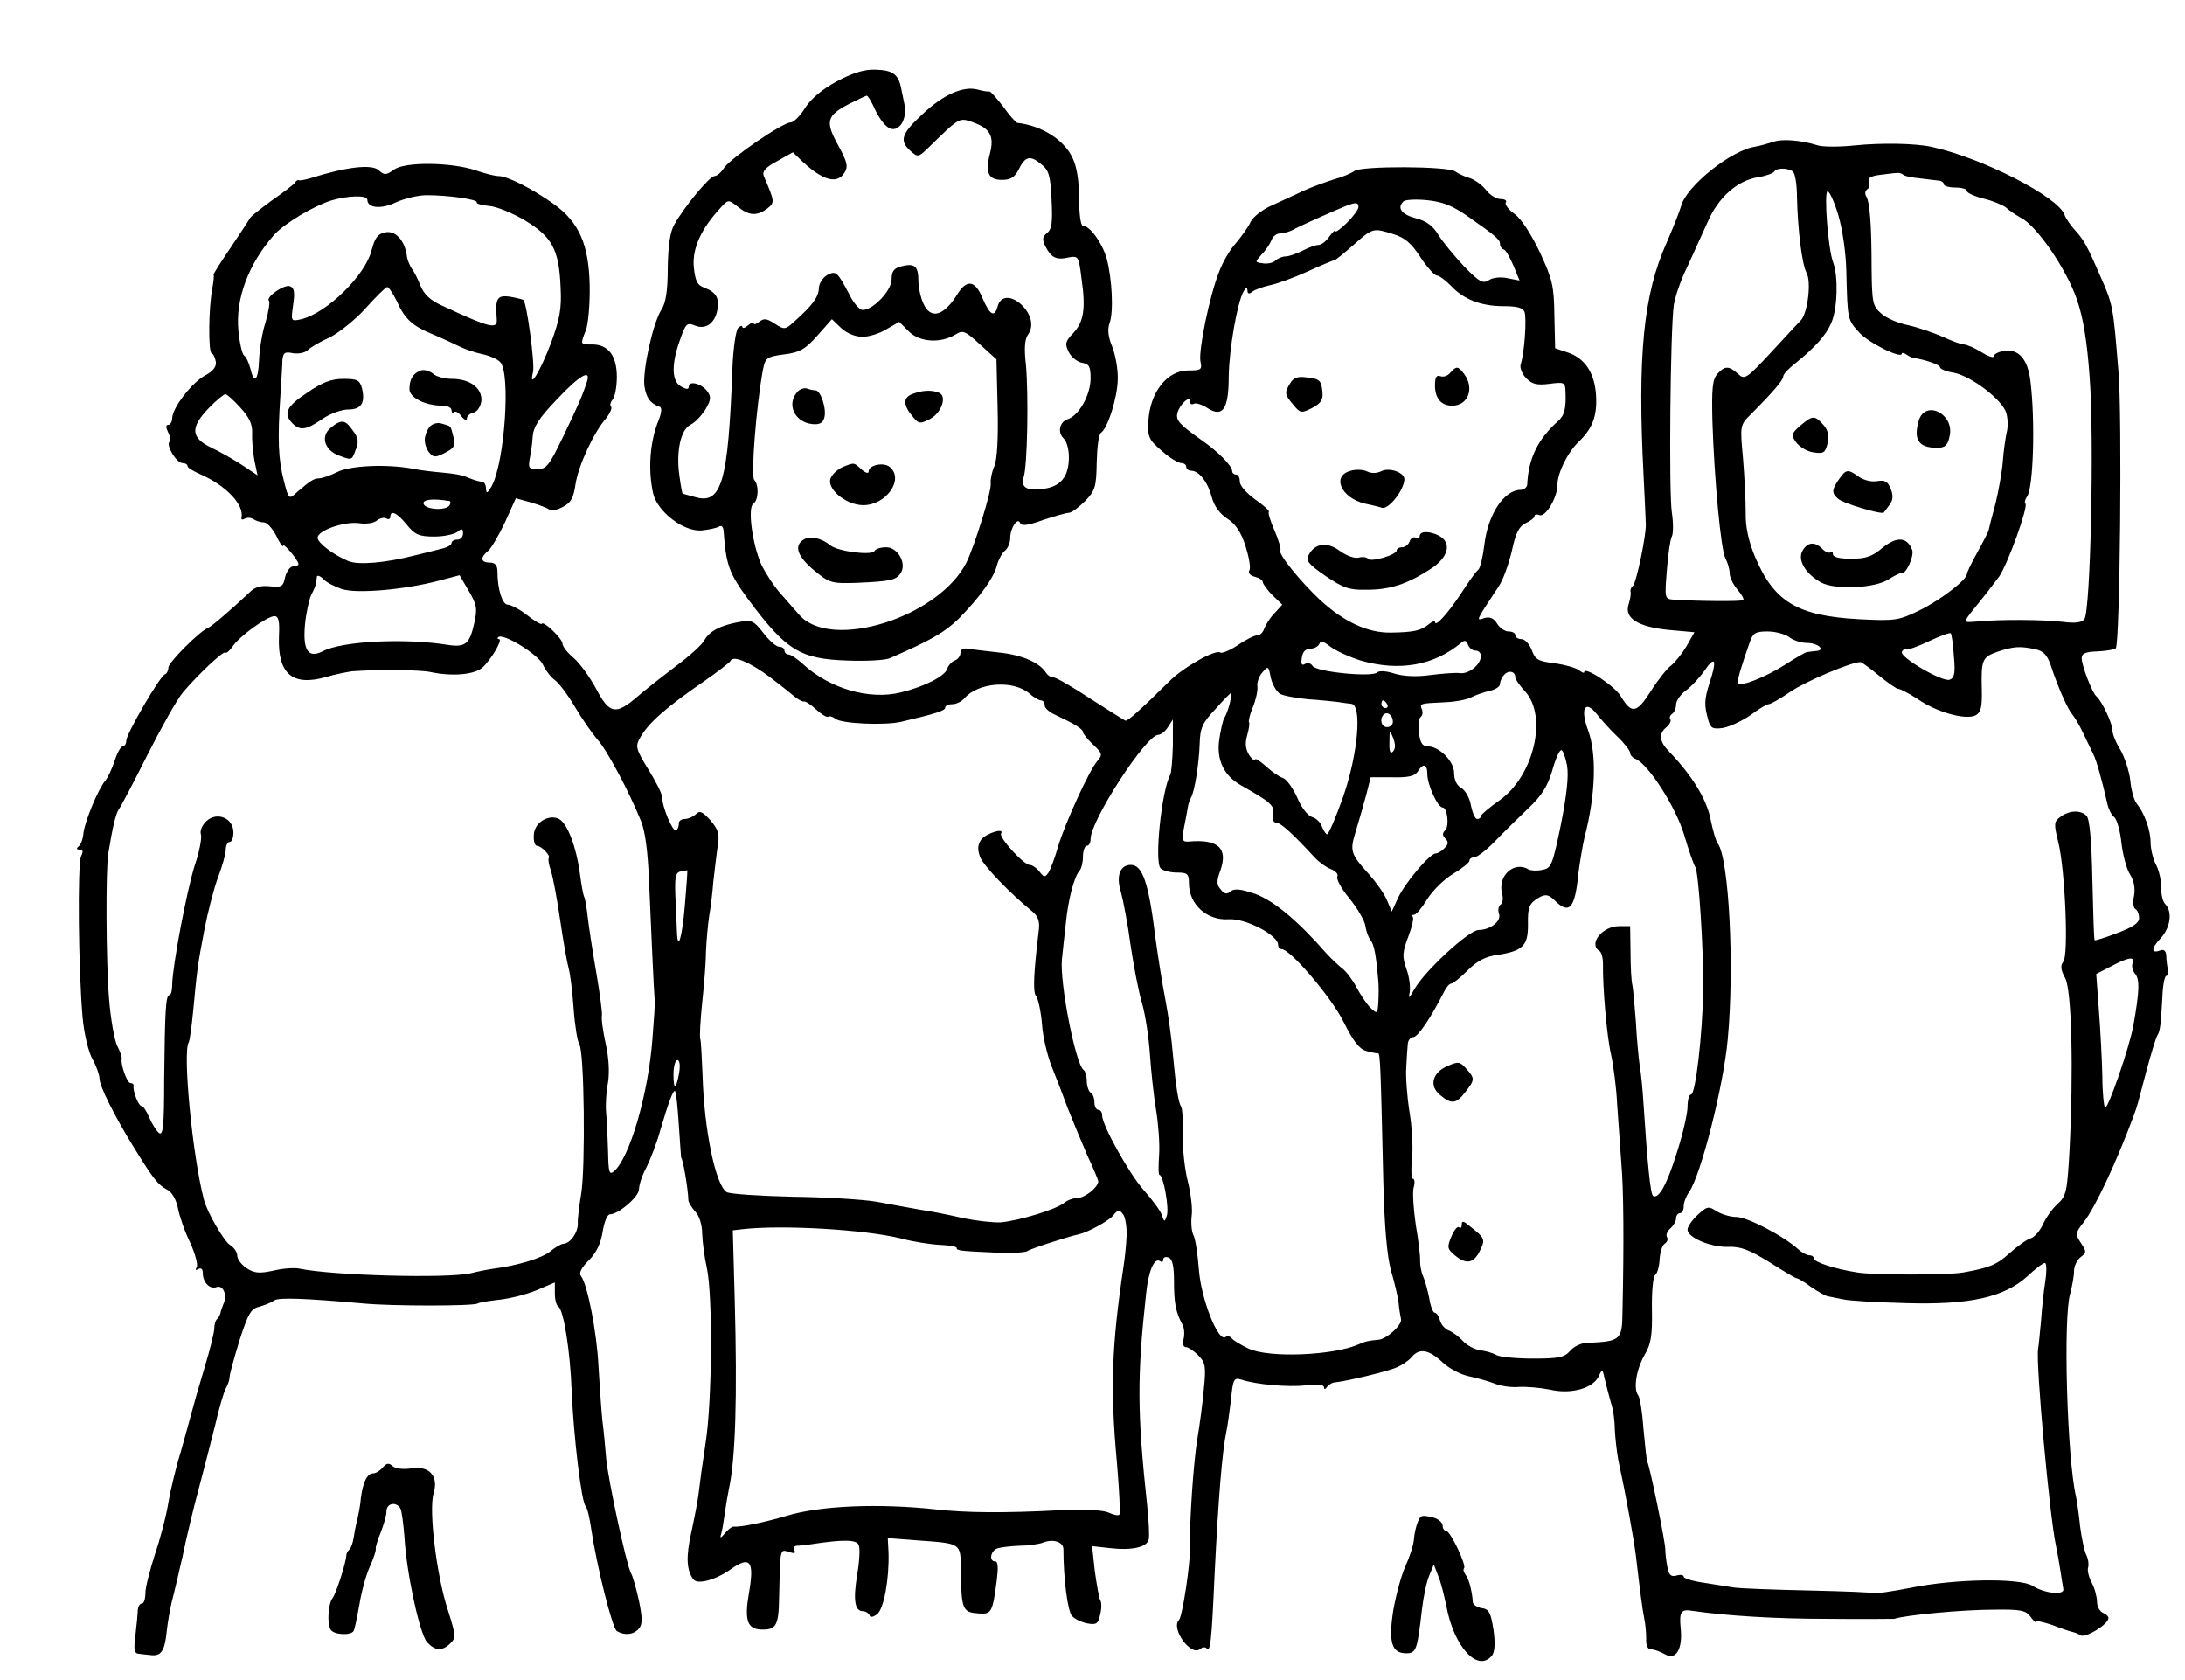 <?xml version="1.0" standalone="no"?>
<!DOCTYPE svg PUBLIC "-//W3C//DTD SVG 20010904//EN"
 "http://www.w3.org/TR/2001/REC-SVG-20010904/DTD/svg10.dtd">
<svg version="1.0" xmlns="http://www.w3.org/2000/svg"
 width="571pt" height="439pt" viewBox="0 0 571 439"
 preserveAspectRatio="xMidYMid meet">
<g transform="translate(0,439) scale(0.1,-0.1)"
fill="#000000" stroke="none">
<path d="M2186 4177 c-37 -20 -67 -45 -82 -69 -13 -21 -30 -38 -38 -38 -21 0
-159 -95 -174 -119 -7 -11 -18 -21 -25 -21 -13 -1 -78 -79 -105 -127 -11 -19
-16 -55 -17 -113 0 -60 -5 -92 -17 -110 -22 -35 -49 -158 -44 -199 5 -31 15
-45 40 -54 6 -2 5 -15 -2 -33 -24 -57 -29 -132 -15 -194 12 -48 80 -100 127
-96 18 2 38 6 45 10 6 4 11 0 12 -11 6 -88 14 -111 65 -180 99 -133 135 -155
259 -159 50 -2 99 1 110 6 110 48 144 68 180 103 56 57 92 107 100 139 4 15
13 32 21 39 8 6 14 21 14 33 0 27 20 56 26 39 4 -8 20 -6 59 8 30 10 61 19 68
19 7 0 26 14 43 31 26 27 29 37 30 101 1 38 5 73 11 77 18 12 43 92 44 139 1
26 -6 64 -14 85 -11 26 -13 45 -8 61 12 29 7 119 -7 171 -12 41 -44 85 -62 85
-6 0 -10 32 -10 71 0 45 -6 84 -17 106 -22 48 -81 85 -145 92 -3 1 -20 19 -36
42 -17 22 -33 40 -36 40 -3 -1 -17 1 -31 5 -38 10 -90 -13 -145 -65 -55 -51
-60 -69 -31 -95 19 -17 21 -17 44 5 85 83 83 82 118 70 46 -16 58 -36 46 -82
-13 -51 -4 -69 32 -69 22 0 33 7 43 27 17 35 30 38 59 14 20 -16 24 -29 27
-93 3 -58 1 -77 -12 -87 -12 -10 -13 -17 -4 -35 15 -29 28 -36 59 -29 27 5 28
4 35 -53 12 -81 6 -115 -21 -144 -21 -22 -23 -28 -12 -50 7 -14 23 -26 35 -28
18 -3 22 -10 22 -40 0 -44 -30 -97 -59 -107 -22 -7 -28 -34 -12 -50 17 -17 19
-69 5 -97 -10 -19 -25 -29 -49 -34 -49 -9 -69 1 -60 29 10 29 13 216 6 294 -5
41 -3 67 5 78 17 23 9 55 -18 80 -27 24 -54 22 -61 -6 -8 -29 -20 -23 -39 21
-19 47 -41 51 -65 13 -36 -59 -71 -69 -90 -26 -7 15 -13 42 -13 59 0 39 -10
47 -45 38 -19 -5 -25 -13 -25 -34 0 -29 -48 -80 -76 -80 -7 0 -23 17 -33 38
-34 64 -36 65 -60 53 -11 -7 -21 -22 -21 -34 -1 -23 -16 -44 -63 -86 -25 -23
-27 -23 -52 -7 -21 14 -29 15 -41 5 -8 -6 -14 -8 -14 -4 0 4 -7 2 -15 -5 -8
-7 -15 -9 -15 -4 0 4 -5 3 -11 -3 -6 -6 -13 -53 -15 -105 -11 -297 -28 -357
-97 -337 -18 5 -33 9 -33 9 -1 0 -5 20 -8 43 -10 65 2 123 28 137 13 6 30 25
40 41 14 24 15 32 4 47 -15 20 -48 28 -48 12 0 -8 -6 -8 -20 0 -25 13 -26 58
-3 122 15 43 18 46 40 37 28 -11 52 7 58 43 5 29 -4 45 -34 56 -19 7 -24 17
-28 55 -4 48 19 99 70 154 20 22 20 22 45 3 29 -24 50 -25 77 -5 20 16 20 17
-9 85 -5 12 5 23 35 39 l41 23 26 -25 c53 -49 90 -59 109 -28 10 16 7 28 -17
72 -34 62 -30 77 30 108 22 11 43 21 45 21 3 0 13 -16 22 -37 25 -50 48 -63
68 -38 8 11 12 31 10 45 -3 14 -7 36 -10 49 -7 37 -22 48 -68 49 -29 1 -60 -9
-101 -31z m68 -667 c17 0 46 9 63 20 l33 19 25 -25 c28 -28 82 -32 122 -8 19
12 25 10 64 -26 l43 -39 3 -125 c2 -79 -1 -134 -8 -153 -7 -15 -11 -36 -10
-46 3 -19 -43 -166 -64 -208 -74 -143 -353 -230 -436 -136 -11 12 -33 38 -50
57 -17 19 -39 53 -50 76 -23 53 -36 149 -20 158 13 9 15 48 2 62 -9 10 5 192
23 289 6 30 10 33 55 39 41 5 55 13 87 49 l38 43 24 -23 c15 -14 37 -23 56
-23z"/>
<path d="M2083 3365 c-28 -32 -6 -78 39 -83 19 -2 28 2 32 16 7 22 -9 72 -23
72 -5 0 -15 2 -23 5 -7 2 -19 -2 -25 -10z"/>
<path d="M2383 3360 c-24 -10 -23 -30 5 -62 13 -15 17 -16 42 -3 31 16 46 61
23 69 -20 8 -44 6 -70 -4z"/>
<path d="M2203 3170 c-12 -5 -26 -17 -31 -27 -16 -27 37 -73 84 -73 60 0 108
68 69 100 -16 13 -55 5 -55 -12 0 -6 -8 -4 -18 5 -21 19 -19 19 -49 7z"/>
<path d="M2100 2980 c-26 -16 -16 -44 27 -80 40 -33 45 -35 110 -33 91 4 105
7 117 26 16 25 -8 67 -38 67 -14 0 -28 -4 -31 -10 -8 -12 -95 -1 -115 15 -23
19 -53 26 -70 15z"/>
<path d="M4633 4019 c-13 -4 -33 -10 -45 -12 -64 -9 -182 -104 -195 -156 -4
-14 -21 -57 -38 -96 -60 -134 -76 -293 -60 -605 3 -63 6 -122 6 -130 1 -29
-25 -155 -34 -161 -4 -3 -7 -10 -6 -15 2 -5 -1 -20 -5 -33 -12 -36 24 -59 105
-67 l67 -6 -21 -37 c-12 -20 -30 -42 -40 -50 -10 -7 -34 -37 -53 -67 -37 -58
-50 -60 -78 -14 -15 27 -96 80 -96 64 0 -4 -6 -1 -14 5 -8 6 -36 14 -63 18
-43 5 -51 9 -60 34 -6 16 -18 29 -27 29 -9 0 -16 5 -16 10 0 6 -8 10 -18 10
-9 0 -23 9 -30 21 -9 14 -19 18 -33 14 -23 -8 -23 -9 37 82 12 17 27 60 35 94
10 47 19 64 36 72 13 6 23 14 23 18 0 5 6 6 13 3 16 -6 47 46 47 79 0 31 27
86 56 113 35 34 48 66 45 119 -3 60 -29 99 -74 114 l-33 11 -2 86 c-1 77 -5
94 -38 165 -23 48 -49 88 -66 100 -16 11 -26 25 -23 30 4 5 -3 9 -14 9 -11 0
-28 11 -38 24 -10 13 -30 27 -43 31 -14 4 -30 12 -37 17 -17 14 -248 15 -264
1 -8 -6 -32 -16 -54 -22 -22 -7 -58 -20 -80 -30 -22 -11 -59 -27 -82 -38 -23
-10 -48 -29 -55 -43 -6 -14 -24 -38 -38 -55 -15 -16 -35 -50 -44 -75 -25 -62
-54 -204 -49 -234 5 -22 2 -24 -32 -24 -55 0 -100 -57 -104 -133 -2 -41 1 -48
35 -77 20 -18 43 -32 51 -32 7 0 13 -4 13 -10 0 -5 6 -10 13 -10 21 0 44 -31
54 -70 6 -22 20 -42 40 -55 22 -14 36 -35 48 -72 9 -29 14 -57 10 -63 -4 -7 2
-14 14 -17 12 -3 21 -9 21 -14 0 -4 11 -20 25 -34 l26 -25 -20 -22 c-12 -12
-23 -30 -27 -40 -3 -10 -11 -18 -18 -18 -7 0 -30 -11 -50 -25 -21 -14 -42 -23
-47 -20 -13 9 -99 -40 -134 -76 -71 -70 -108 -104 -114 -102 -3 1 -44 27 -91
57 -47 31 -90 56 -97 56 -7 0 -16 6 -20 13 -17 26 -63 46 -122 52 -34 4 -71 8
-82 10 -12 2 -19 -2 -19 -11 0 -8 -7 -17 -15 -20 -8 -3 -17 -13 -20 -22 -6
-19 -59 -46 -120 -61 -83 -21 -188 10 -258 75 -14 13 -31 24 -37 24 -5 0 -10
5 -10 10 0 6 -6 10 -14 10 -7 0 -26 16 -41 36 -25 32 -31 35 -62 29 -51 -9
-79 -24 -93 -49 -6 -11 -39 -41 -73 -66 -33 -25 -79 -61 -101 -80 -57 -49 -73
-46 -108 20 -16 30 -42 66 -58 80 -17 14 -30 31 -30 38 0 13 -50 61 -54 52 -1
-3 -19 7 -39 23 -19 15 -42 27 -50 27 -14 0 -27 40 -27 86 0 17 -6 24 -20 24
-24 0 -26 13 -4 31 8 7 28 41 44 75 l28 62 40 -11 c23 -7 44 -15 48 -19 3 -4
19 -1 34 7 22 11 29 24 34 60 8 50 48 136 80 172 10 13 16 26 13 30 -4 3 -2
12 4 19 6 7 11 34 11 59 0 55 -22 85 -64 85 -32 0 -32 -1 -17 37 6 15 11 68
10 117 -2 107 -28 166 -94 213 -54 39 -121 73 -144 73 -10 0 -37 7 -60 15 -62
21 -184 23 -213 2 -21 -15 -26 -15 -40 -2 -18 17 -86 9 -180 -21 -14 -4 -27
-6 -29 -5 -2 2 -7 -1 -10 -6 -3 -5 -31 -26 -61 -47 -30 -22 -57 -43 -58 -48
-2 -4 -25 -39 -50 -76 -25 -37 -45 -68 -44 -70 2 -1 0 -17 -3 -35 -10 -50 -11
-167 -2 -170 4 -1 9 -11 11 -22 2 -13 -7 -25 -28 -36 -34 -18 -85 -84 -86
-111 0 -10 -5 -18 -10 -18 -7 0 -7 -6 -1 -19 6 -10 7 -21 4 -25 -10 -9 18 -56
34 -56 7 0 13 -3 13 -8 0 -4 15 -13 33 -21 67 -29 116 -80 108 -114 -1 -5 3
-6 9 -2 5 3 16 3 23 -2 6 -4 19 -8 27 -8 8 0 22 -16 32 -35 9 -19 17 -31 18
-26 0 9 40 -38 40 -48 0 -3 -6 -6 -14 -6 -8 0 -17 -13 -21 -28 -5 -25 -9 -27
-39 -24 -24 3 -40 -2 -53 -15 -50 -47 -100 -90 -110 -94 -21 -8 -103 -90 -103
-103 0 -8 -4 -16 -9 -18 -13 -4 -101 -156 -101 -173 0 -8 -4 -15 -9 -15 -5 0
-15 -17 -21 -37 -7 -21 -18 -45 -25 -53 -19 -23 -53 -105 -57 -137 -1 -15 -7
-31 -13 -35 -6 -5 -5 -8 3 -8 9 0 10 -5 4 -17 -10 -20 -7 -303 4 -423 4 -42
15 -89 26 -108 10 -18 18 -41 18 -50 0 -20 39 -98 91 -182 50 -81 62 -96 85
-108 14 -7 24 -26 29 -49 4 -21 18 -62 32 -90 13 -29 21 -58 17 -64 -4 -8 -3
-9 4 -5 8 4 12 0 12 -11 0 -24 19 -43 36 -36 17 6 29 -21 18 -44 -4 -10 -8
-21 -8 -25 -1 -3 -4 -10 -8 -14 -5 -4 -8 -15 -8 -25 0 -10 -11 -55 -25 -101
-14 -46 -29 -99 -34 -118 -5 -19 -18 -66 -29 -105 -12 -38 -26 -97 -32 -131
-5 -33 -21 -94 -35 -135 -13 -41 -25 -86 -25 -101 0 -16 -4 -28 -9 -28 -6 0
-10 -8 -11 -17 0 -10 -3 -39 -6 -65 -5 -36 -3 -48 7 -49 8 -1 24 -3 36 -4 25
-2 34 13 39 65 2 19 8 53 13 75 6 22 13 54 17 70 4 17 8 36 10 43 12 58 29
129 46 192 11 41 29 111 40 155 10 44 23 88 28 97 6 10 10 23 10 30 0 7 12 50
26 96 23 71 30 83 53 88 14 4 31 11 38 16 10 8 77 6 233 -8 74 -7 288 -7 298
0 5 3 31 7 58 10 27 3 71 14 97 25 l47 20 0 -29 c0 -16 4 -31 9 -34 14 -9 31
-115 35 -221 5 -118 25 -286 36 -300 5 -5 11 -32 15 -60 15 -100 55 -259 67
-267 20 -12 44 -10 58 7 9 11 9 27 0 71 -7 32 -16 65 -21 73 -12 22 -60 245
-65 301 -2 25 -6 70 -10 100 -3 30 -7 93 -10 140 -4 87 -29 216 -46 236 -6 8
2 22 21 41 20 20 31 44 36 75 4 25 12 45 19 45 22 0 76 46 76 66 0 11 8 36 19
56 10 20 27 63 36 96 22 75 35 109 39 104 3 -2 7 -42 10 -89 3 -47 6 -85 6
-85 4 0 18 -79 19 -112 1 -6 9 -19 18 -29 10 -10 18 -34 18 -58 1 -23 6 -62
12 -88 16 -73 14 -349 -3 -458 -8 -52 -16 -111 -18 -130 -2 -19 -11 -65 -19
-102 -15 -66 -13 -101 5 -125 11 -14 57 -2 97 26 52 37 63 22 48 -63 -12 -70
-4 -93 33 -94 38 -1 45 10 46 83 3 131 2 127 25 120 15 -5 19 -4 15 4 -4 6 -1
11 6 12 7 0 24 2 38 4 85 13 119 12 124 -2 4 -8 2 -43 -4 -78 -11 -67 -6 -95
15 -95 7 0 15 -5 17 -10 2 -7 9 -6 20 2 18 14 32 92 30 161 l-2 38 78 -6 c114
-8 112 -7 113 -73 1 -110 4 -115 48 -118 32 -2 35 3 46 88 4 32 3 48 -4 48
-17 0 -13 27 5 34 9 3 34 6 57 7 23 0 51 4 62 8 27 11 54 2 54 -17 0 -76 11
-164 23 -175 7 -8 25 -16 40 -19 23 -4 28 -1 33 23 4 16 4 33 0 38 -3 6 -9 40
-14 76 l-7 65 45 -5 c59 -7 99 2 103 23 2 9 0 49 -4 87 -26 242 -27 335 -3
554 6 59 21 95 36 86 5 -4 9 -2 9 4 0 6 6 8 14 5 10 -4 14 -23 14 -62 0 -55 4
-80 22 -113 5 -9 6 -26 3 -38 -3 -12 -1 -21 6 -21 6 0 21 -10 32 -21 19 -19
21 -29 15 -88 -3 -36 -11 -95 -17 -131 -10 -59 -21 -220 -19 -280 1 -46 -20
-184 -29 -193 -22 -22 31 -96 55 -76 6 5 14 6 17 2 10 -10 13 12 21 192 10
202 20 323 31 375 3 14 8 51 12 83 5 54 8 58 27 52 40 -13 121 -20 169 -15 29
4 47 2 47 -5 0 -6 3 -6 8 1 4 6 14 12 22 12 29 3 135 28 160 39 14 6 32 18 39
27 20 24 45 20 81 -14 17 -16 48 -32 68 -36 20 -4 51 -13 67 -19 17 -7 46 -11
65 -9 19 1 55 -2 80 -7 55 -13 113 3 128 35 9 20 10 19 16 -9 4 -16 11 -44 16
-61 6 -17 10 -48 10 -70 1 -21 5 -57 9 -79 20 -92 40 -203 46 -250 11 -94 17
-140 22 -165 3 -14 5 -37 5 -52 -1 -18 4 -28 14 -28 8 0 23 -6 34 -12 29 -18
48 12 42 68 -4 42 1 50 30 45 89 -13 217 -21 353 -21 94 -1 172 0 175 0 31 10
178 24 263 24 67 1 81 -2 93 -18 8 -11 14 -17 14 -13 0 3 19 -1 43 -9 23 -9
47 -17 52 -18 6 -1 16 -5 22 -9 13 -8 73 29 73 45 0 5 -7 11 -15 14 -8 4 -15
16 -15 29 0 12 -6 35 -14 50 -8 15 -12 33 -9 40 2 8 0 22 -5 32 -5 10 -12 43
-16 73 -3 30 -8 66 -11 80 -23 98 -34 468 -15 530 5 19 10 46 10 59 0 13 8 29
17 36 16 12 16 14 1 37 -15 23 -15 26 7 54 31 40 86 158 131 279 10 27 10 29
34 120 12 44 24 84 28 90 7 11 9 28 13 103 1 28 6 52 10 52 4 0 6 8 4 18 -2 9
-4 25 -4 36 -1 11 -6 16 -15 13 -25 -10 -25 5 0 31 26 28 32 70 12 90 -6 6
-11 26 -10 43 0 18 -6 45 -14 60 -8 15 -14 42 -14 58 0 32 -16 76 -36 101 -7
8 -15 36 -17 61 -3 25 -15 61 -26 80 -12 19 -21 42 -21 52 0 18 -28 76 -41 87
-11 8 -39 81 -39 100 0 13 10 17 42 18 23 1 44 5 47 8 11 11 17 610 7 724 -14
172 -14 173 -48 250 -32 74 -42 93 -65 118 -12 13 -25 32 -28 41 -17 47 -214
148 -346 177 -45 10 -134 11 -203 4 -38 -4 -81 -4 -95 0 -45 14 -95 18 -118 9z
m52 -77 c6 -4 11 -34 11 -67 2 -86 13 -175 25 -198 13 -23 3 -103 -14 -123 -7
-7 -42 -45 -79 -85 -64 -69 -69 -72 -86 -56 -24 22 -35 21 -54 0 -13 -15 -15
-39 -13 -123 5 -154 22 -336 34 -359 6 -11 11 -28 11 -39 0 -10 9 -29 20 -42
11 -13 18 -25 16 -28 -4 -4 -119 -3 -181 1 -25 2 -25 2 -19 77 3 41 9 81 13
88 4 8 4 36 0 63 -8 51 -4 474 5 541 3 21 18 66 35 100 16 35 40 88 54 119 28
64 77 107 131 116 20 3 39 10 42 14 6 11 35 11 49 1z m288 -8 c3 -4 23 -8 44
-10 21 -3 44 -5 51 -6 6 -1 12 -5 12 -10 0 -4 14 -8 30 -8 17 0 30 -4 30 -9 0
-5 20 -14 44 -20 25 -6 50 -17 58 -23 7 -7 25 -19 39 -27 41 -20 119 -134 146
-212 17 -49 27 -108 34 -207 12 -163 2 -611 -14 -630 -7 -9 -25 -11 -56 -7
-50 6 -164 7 -224 1 -41 -3 -41 -7 13 60 14 17 33 43 44 57 22 31 77 183 69
191 -3 3 -1 11 4 18 17 22 22 200 9 303 -7 58 -32 85 -71 78 -14 -3 -25 -9
-25 -14 0 -5 -15 0 -32 11 -18 11 -39 20 -46 20 -7 0 -31 9 -55 20 -23 10 -63
24 -89 30 -27 5 -59 19 -72 31 -22 19 -24 28 -25 117 0 119 -5 174 -14 189 -4
6 -3 14 2 18 6 3 8 12 5 20 -4 9 4 15 28 18 18 2 38 5 44 5 6 1 14 -1 17 -4z
m-169 -106 c11 -37 20 -99 21 -148 3 -125 3 -125 33 -158 23 -27 112 -71 112
-56 0 3 6 2 13 -3 6 -4 14 -8 17 -8 32 -5 70 -18 70 -25 0 -4 16 -11 36 -14
46 -9 127 -71 137 -105 4 -14 5 -37 1 -51 -3 -14 -8 -47 -10 -75 -2 -27 -11
-77 -19 -110 -9 -33 -17 -64 -18 -70 -1 -5 -15 -32 -30 -59 -15 -27 -27 -52
-27 -56 0 -15 -69 -68 -124 -95 -54 -26 -62 -28 -159 -23 -160 9 -221 45 -271
164 -17 41 -25 79 -24 115 0 30 -3 93 -7 141 -8 87 -8 87 21 116 58 58 84 89
84 98 0 6 14 21 31 34 53 43 81 74 95 107 16 37 18 120 5 156 -14 35 -25 187
-15 187 5 0 18 -28 28 -62z m-3844 40 c0 -22 37 -25 74 -7 22 10 58 19 81 19
57 0 135 -11 131 -19 -2 -3 12 -7 31 -9 20 -1 63 -19 95 -38 71 -43 89 -76 93
-175 3 -55 -2 -82 -25 -145 -29 -76 -59 -125 -47 -76 5 22 -16 178 -25 188 -3
2 -19 6 -37 9 -32 4 -37 -5 -33 -57 3 -30 -15 -26 -144 34 -29 13 -46 29 -55
51 -7 18 -17 38 -23 45 -5 8 -12 23 -13 35 -6 40 -30 65 -56 60 -20 -4 -27
-14 -36 -47 -16 -65 -116 -163 -183 -180 -28 -6 -28 -6 -22 37 5 33 3 45 -8
49 -15 6 -65 -29 -55 -38 3 -3 -1 -28 -9 -56 -9 -27 -16 -72 -17 -99 -2 -54
-13 -64 -23 -21 -4 15 -11 30 -16 33 -5 3 -12 33 -15 65 -8 84 27 175 93 250
27 30 102 75 149 90 43 13 95 15 95 2z m2874 -42 c77 -54 86 -62 86 -74 0 -6
4 -12 10 -14 5 -1 16 -21 25 -42 l16 -39 -31 6 c-17 4 -39 2 -49 -5 -16 -10
-25 -5 -65 36 -25 27 -55 63 -67 82 -14 24 -32 37 -60 44 -37 10 -49 27 -31
44 4 4 31 6 61 3 40 -4 66 -14 105 -41z m-284 23 c0 -6 -13 -24 -30 -41 -16
-16 -30 -26 -30 -22 0 5 -7 -2 -16 -14 -8 -12 -21 -22 -28 -22 -8 0 -27 -7
-42 -15 -16 -8 -36 -15 -44 -15 -9 0 -21 -5 -27 -11 -6 -6 -21 -9 -33 -7 -21
3 -21 3 -3 23 11 11 22 28 26 38 3 9 13 17 22 17 8 0 23 4 33 9 19 11 119 55
142 64 24 9 30 8 30 -4z m92 -71 c29 -9 46 -23 70 -60 17 -26 37 -48 43 -48 6
0 22 -12 36 -26 33 -36 79 -54 138 -54 35 0 51 -4 55 -15 6 -16 0 -107 -10
-137 -3 -9 4 -26 15 -37 15 -15 28 -18 60 -14 38 5 41 4 42 -18 2 -45 -2 -64
-19 -79 -53 -47 -78 -98 -81 -167 -1 -7 -9 -13 -18 -13 -43 -1 -85 -65 -94
-144 -4 -32 -11 -61 -16 -65 -5 -3 -25 -31 -45 -62 -36 -54 -68 -89 -68 -74 0
4 -7 1 -16 -6 -21 -17 -39 -21 -99 -22 -61 -1 -123 28 -186 86 -52 49 -111
122 -103 129 2 3 -4 26 -15 51 -11 25 -18 47 -15 50 2 2 -14 17 -36 32 -22 16
-40 36 -40 46 0 11 -4 19 -10 19 -5 0 -10 4 -10 9 0 14 -38 52 -80 81 -58 41
-68 52 -63 71 6 23 33 47 33 30 0 -7 4 -9 10 -6 5 3 21 -2 35 -11 40 -26 56
-4 56 82 1 71 22 193 39 223 7 11 9 12 10 2 0 -9 4 -10 13 -3 6 5 28 13 47 17
19 4 63 20 98 36 35 16 66 29 69 29 3 0 25 18 50 40 51 45 51 45 105 28z
m-2605 -175 c21 -47 41 -65 95 -87 24 -10 54 -24 68 -31 14 -7 40 -16 59 -20
19 -4 41 -13 48 -21 28 -28 12 -261 -22 -324 -11 -19 -14 -21 -15 -7 0 9 -4
18 -10 18 -14 2 -22 5 -42 13 -10 5 -37 9 -60 11 -24 2 -59 6 -78 10 -67 13
-166 9 -200 -9 -18 -9 -39 -16 -47 -16 -13 0 -23 -7 -58 -37 -20 -19 -21 -17
-33 30 -15 57 -17 110 -9 227 2 36 5 76 5 89 2 19 6 23 28 18 14 -2 31 1 38 8
7 7 32 22 57 33 24 12 67 46 94 76 28 31 53 56 57 56 4 0 15 -17 25 -37z m497
-210 c-12 -37 -22 -60 -62 -143 -36 -75 -44 -86 -67 -86 -22 0 -25 3 -21 26 3
14 7 40 8 59 2 26 17 49 63 97 59 63 90 81 79 47z m-906 -68 c23 -25 32 -43
31 -67 -1 -18 2 -50 6 -72 l8 -38 -39 26 c-21 14 -58 35 -81 46 -55 26 -56 53
-8 103 20 21 40 37 44 37 4 0 22 -16 39 -35z m545 -244 c5 0 5 -5 2 -11 -9
-15 -62 -12 -68 3 -4 12 24 15 66 8z m-110 -62 c21 -26 32 -31 72 -31 25 0 52
6 60 12 12 10 15 9 15 -4 0 -9 -7 -16 -15 -16 -8 0 -15 -4 -15 -9 0 -5 -12
-12 -27 -15 -16 -4 -46 -12 -68 -17 -78 -20 -149 -26 -175 -15 -42 18 -80 48
-80 61 0 19 70 43 108 38 18 -3 39 0 47 7 8 6 19 9 25 5 5 -3 10 -1 10 4 0 19
17 12 43 -20z m-170 -168 c38 -13 165 -2 255 22 l53 14 24 -41 c21 -36 23 -46
14 -86 -12 -53 -23 -62 -69 -55 -112 18 -277 10 -327 -17 -38 -19 -52 3 -46
70 3 31 11 66 16 77 6 11 12 25 13 30 0 6 2 14 2 18 1 5 9 2 17 -6 8 -9 30
-20 48 -26z m-164 -123 c-4 -99 35 -132 123 -107 23 7 54 13 68 15 67 5 178 4
205 -2 57 -12 115 -7 136 12 23 21 54 74 43 74 -4 0 -5 2 -2 5 12 12 105 -45
117 -72 7 -15 21 -33 31 -40 11 -8 35 -40 53 -71 19 -32 45 -69 58 -84 24 -26
81 -132 114 -213 11 -26 18 -81 21 -155 5 -117 13 -297 15 -315 1 -5 -2 -50
-6 -100 -11 -145 -60 -312 -101 -346 -12 -10 -14 -1 -15 52 -1 35 -3 81 -5
101 -2 20 0 56 5 80 4 27 2 64 -6 100 -7 32 -12 66 -10 75 1 10 -6 61 -15 113
-9 52 -19 116 -22 143 -3 26 -7 51 -10 55 -2 4 -7 32 -11 62 -9 67 -32 128
-54 140 -27 14 -66 -10 -66 -43 -1 -15 3 -27 8 -27 11 0 37 -26 31 -32 -2 -3
0 -18 6 -34 5 -16 16 -74 24 -129 8 -55 18 -111 22 -125 4 -14 10 -61 13 -105
3 -44 10 -86 15 -94 13 -20 16 -319 5 -389 -5 -31 -10 -67 -9 -80 0 -24 -21
-52 -38 -52 -5 0 -21 -9 -34 -20 -23 -18 -86 -37 -148 -45 -14 -2 -41 -7 -60
-12 -61 -14 -360 -6 -447 12 -12 3 -43 1 -68 -5 -37 -8 -50 -7 -70 6 -14 9
-25 24 -25 33 0 9 -8 21 -19 28 -16 10 -60 86 -68 118 -30 114 -56 385 -40
411 3 5 8 43 12 84 10 106 11 116 29 210 9 47 25 109 36 138 11 29 20 61 20
72 0 11 5 20 10 20 6 0 10 11 10 25 0 37 -42 55 -70 30 -12 -11 -18 -26 -15
-35 3 -9 -4 -46 -16 -81 -21 -66 -58 -262 -59 -311 0 -16 -3 -28 -7 -28 -10 0
-12 -39 -14 -223 0 -122 -3 -146 -14 -137 -7 6 -18 24 -25 40 -7 17 -16 30
-20 30 -8 0 -23 38 -21 53 1 4 -3 7 -8 7 -9 0 -26 48 -23 63 1 4 -4 20 -12 35
-7 15 -17 70 -21 122 -8 98 -9 336 -2 380 11 68 20 106 28 116 4 5 38 69 74
141 37 73 78 146 93 164 41 48 106 109 111 104 2 -3 11 4 19 16 18 27 91 79
109 79 11 0 14 -13 12 -52z m3947 -3 c10 -8 31 -15 46 -15 29 0 50 -19 24 -21
-9 -1 -19 -2 -24 -3 -4 0 -31 -16 -59 -34 -49 -31 -112 -56 -121 -48 -4 4 8
44 31 109 8 23 15 27 46 27 21 0 46 -7 57 -15z m430 -49 c4 -45 2 -57 -11 -62
-18 -7 -128 57 -125 72 1 5 6 8 10 7 5 -2 33 8 62 22 28 13 54 23 56 20 2 -2
6 -28 8 -59z m-1550 -12 c101 -29 191 -13 262 46 9 8 14 7 18 -4 3 -9 12 -16
20 -16 8 0 14 -6 14 -14 0 -22 -30 -47 -54 -45 -11 2 -47 -1 -79 -5 -37 -5
-70 -3 -93 4 -21 7 -40 8 -45 3 -13 -13 -159 1 -169 17 -4 7 -13 9 -20 5 -8
-5 -11 0 -8 16 2 16 10 24 22 24 11 0 21 6 24 13 3 9 11 6 29 -8 15 -11 50
-27 79 -36z m1761 30 c23 -5 32 -14 42 -42 19 -58 45 -116 56 -128 5 -6 19
-28 29 -50 10 -21 23 -47 27 -56 8 -16 23 -70 36 -128 3 -14 11 -30 18 -35 7
-6 16 -37 19 -69 4 -32 14 -69 23 -82 10 -16 13 -35 10 -54 -4 -16 -2 -32 3
-35 6 -3 10 -14 10 -24 0 -13 -17 -24 -57 -39 -31 -12 -58 -20 -59 -19 -2 1
-4 72 -6 157 -2 101 -7 159 -15 168 -15 16 -45 15 -68 -2 -18 -13 -18 -18 -6
-67 18 -74 27 -295 13 -312 -8 -10 -7 -21 5 -43 17 -32 22 -242 11 -453 -6
-104 -8 -116 -31 -137 -14 -12 -31 -37 -38 -53 -8 -17 -22 -34 -33 -37 -10 -3
-35 -21 -55 -39 -33 -30 -53 -38 -121 -50 -38 -7 -232 -7 -276 0 -58 9 -114
27 -114 37 0 4 -5 8 -12 8 -6 0 -19 7 -28 15 -38 35 -134 85 -162 85 -16 0
-39 7 -52 15 -21 14 -25 13 -49 -9 -15 -14 -27 -31 -27 -39 0 -21 62 -47 108
-45 31 1 54 -8 106 -40 36 -23 68 -42 71 -42 4 0 21 -10 38 -23 18 -12 37 -23
43 -24 6 -1 24 -5 40 -8 16 -4 90 -8 164 -10 167 -5 257 15 318 70 20 19 41
35 46 35 4 0 5 -21 1 -47 -4 -25 -9 -71 -11 -102 -3 -31 -6 -65 -8 -76 -6 -39
30 -438 47 -515 3 -14 8 -42 11 -62 3 -21 7 -43 8 -50 4 -17 -49 -12 -80 8
-32 21 -202 19 -319 -5 -51 -10 -95 -16 -97 -14 -2 2 -77 5 -167 7 -90 2 -180
5 -199 8 -19 3 -56 9 -82 13 -27 4 -48 11 -48 15 0 5 -9 6 -19 3 -15 -4 -20 2
-24 24 -3 15 -5 35 -5 43 1 17 -41 220 -47 230 -2 3 -6 42 -10 85 -3 43 -9 83
-14 89 -13 17 -5 68 17 106 17 29 20 50 19 118 -1 46 3 86 8 90 6 4 11 22 12
41 1 18 7 37 13 41 7 4 10 12 6 18 -3 5 1 15 9 22 8 7 15 19 15 26 0 8 5 14
10 14 6 0 10 8 10 18 0 10 6 26 14 37 31 45 90 277 101 399 18 191 3 474 -26
512 -5 6 -13 35 -19 64 -10 51 -48 114 -109 177 -25 26 -27 46 -6 63 8 7 13
16 10 20 -3 5 -1 11 5 15 5 3 10 14 10 24 0 10 12 27 26 37 14 10 37 35 50 54
27 39 31 24 11 -36 -13 -42 -14 -56 -3 -95 6 -22 12 -25 39 -21 17 3 49 18 71
33 21 16 43 29 48 29 5 0 30 14 56 32 39 27 159 78 184 78 3 0 25 -16 48 -35
23 -19 46 -35 51 -35 5 0 28 -12 51 -27 51 -35 126 -55 151 -42 14 8 17 22 16
67 -2 78 1 85 41 99 42 14 58 15 97 7z m-3304 -74 c29 -22 59 -46 67 -53 8 -6
18 -11 21 -10 4 1 18 -8 32 -21 14 -13 28 -21 31 -19 3 3 11 1 19 -5 15 -13
129 -18 172 -8 90 21 115 29 115 37 0 5 8 9 19 9 10 0 24 7 31 15 35 42 128
49 170 13 11 -10 25 -18 30 -18 6 0 10 -6 10 -13 0 -7 12 -18 28 -25 51 -24
72 -37 72 -45 0 -4 12 -19 27 -33 23 -22 25 -26 11 -42 -22 -25 -85 -164 -103
-224 -8 -29 -20 -60 -25 -68 -9 -13 -12 -13 -24 3 -7 9 -19 17 -25 17 -16 0
-81 72 -75 82 10 16 -39 1 -52 -16 -9 -13 -10 -25 -3 -45 9 -23 77 -94 137
-143 14 -11 19 -25 17 -45 -14 -116 -16 -164 -8 -175 6 -7 13 -40 16 -74 2
-33 14 -82 25 -110 11 -27 30 -76 42 -109 13 -33 36 -88 51 -123 16 -34 29
-65 29 -69 0 -15 -35 -43 -53 -43 -11 0 -28 -6 -36 -13 -20 -17 -119 -47 -166
-51 -20 -1 -64 4 -98 11 -34 8 -84 18 -112 22 -27 5 -79 14 -115 21 -36 6
-135 12 -220 13 -85 2 -162 7 -171 12 -29 18 -59 163 -63 305 -2 47 -4 90 -6
95 -2 6 0 48 5 95 5 47 10 108 10 135 1 28 5 68 8 90 4 22 9 63 11 90 3 28 8
68 11 91 6 34 3 45 -18 70 -21 23 -28 27 -38 17 -7 -7 -21 -13 -30 -13 -9 0
-16 -6 -15 -12 0 -7 -3 -15 -7 -18 -9 -5 -37 63 -37 88 0 8 -16 40 -36 72 -32
52 -34 60 -22 81 21 39 69 81 168 149 36 25 67 49 69 53 6 16 52 -4 104 -43z
m1332 -43 c9 -5 42 -11 73 -14 32 -2 66 -6 77 -7 11 -2 27 -4 36 -5 29 -2 18
-131 -21 -243 -19 -54 -38 -98 -42 -98 -3 0 -9 9 -13 19 -3 11 -15 23 -26 26
-12 4 -29 26 -39 51 -11 24 -27 47 -37 51 -10 3 -30 17 -45 31 -16 14 -28 22
-28 17 0 -5 -7 0 -15 11 -10 16 -12 30 -6 52 5 17 7 32 5 35 -2 2 2 20 10 39
8 19 13 43 12 54 -2 10 4 27 13 37 15 18 16 17 22 -14 4 -18 15 -36 24 -42z
m615 43 c0 -5 11 -21 25 -36 60 -65 24 -221 -66 -285 -27 -19 -48 -37 -49 -41
0 -5 -4 -8 -10 -8 -5 0 -12 16 -16 35 -3 20 -15 40 -25 46 -12 6 -19 21 -19
39 0 31 -39 70 -70 70 -13 0 -19 10 -22 36 -2 19 0 38 5 41 4 3 6 11 3 19 -6
16 -7 16 59 19 28 1 59 7 70 13 11 6 32 13 48 17 15 3 27 11 27 18 0 7 5 18
12 25 12 12 28 7 28 -8z m-746 -67 c-4 -16 -10 -32 -14 -38 -4 -5 -10 -32 -14
-59 -7 -53 13 -93 57 -118 78 -44 88 -53 84 -75 -3 -14 1 -23 9 -23 11 0 44
-30 99 -90 11 -12 30 -26 43 -31 13 -5 20 -14 17 -19 -4 -6 10 -32 31 -57 21
-26 40 -58 42 -72 2 -14 8 -31 14 -38 9 -12 14 -37 20 -108 1 -11 1 -35 0 -53
-2 -32 -3 -32 -21 -15 -10 10 -26 34 -36 53 -10 19 -27 42 -38 50 -10 8 -29
26 -41 39 -74 85 -137 137 -185 155 -38 13 -55 15 -65 7 -10 -9 -17 -7 -26 5
-11 12 -11 22 -1 49 21 59 -6 83 -83 76 -16 -1 -18 3 -12 36 4 21 9 45 10 53
1 9 5 20 8 25 10 17 21 88 23 140 1 43 7 56 41 92 21 24 40 43 42 43 1 0 -1
-12 -4 -27z m411 -3 c3 -5 1 -10 -4 -10 -6 0 -11 5 -11 10 0 6 2 10 4 10 3 0
8 -4 11 -10z m601 -84 c19 -18 34 -38 34 -43 0 -6 6 -13 14 -16 33 -13 105
-125 127 -198 12 -41 25 -78 29 -84 9 -11 22 -216 21 -320 -2 -119 -20 -275
-32 -275 -5 0 -9 -14 -9 -32 0 -17 -12 -70 -27 -117 -26 -84 -48 -125 -63
-116 -7 4 -15 87 -25 240 -2 33 -6 78 -10 100 -3 22 -8 74 -10 115 -3 41 -7
84 -9 95 -3 11 -5 50 -5 88 l-1 67 -29 0 c-44 0 -81 -47 -51 -65 5 -3 9 -18 9
-33 -1 -61 10 -190 21 -237 6 -27 14 -86 16 -130 3 -44 8 -114 11 -155 6 -67
7 -209 3 -387 -1 -75 -4 -78 -93 -82 -15 0 -35 -10 -44 -21 -15 -17 -30 -20
-96 -20 -43 0 -86 4 -96 9 -10 6 -29 11 -44 13 -14 2 -34 13 -44 24 -10 11
-26 23 -36 27 -11 4 -21 16 -24 27 -3 11 -9 20 -14 20 -4 0 -11 17 -14 38 -4
20 -11 46 -16 57 -5 11 -8 29 -8 40 1 11 -4 53 -11 93 -6 41 -9 84 -6 98 4 13
3 24 -2 24 -4 0 -5 24 -2 53 3 28 0 84 -7 124 -6 39 -10 91 -8 115 1 24 3 51
4 61 1 9 7 17 14 17 12 0 45 48 82 121 5 10 13 19 18 19 4 0 23 15 42 34 25
25 47 37 79 41 65 10 79 24 79 77 -1 49 3 58 31 74 15 8 24 6 38 -8 39 -39 54
-23 63 72 4 30 11 72 16 93 29 111 32 217 9 279 -21 57 -8 81 23 42 11 -14 35
-41 53 -58z m-586 38 c0 -8 -7 -14 -15 -14 -15 0 -21 21 -9 33 10 9 24 -2 24
-19z m-575 -62 c-1 -37 -4 -72 -7 -77 -22 -39 -42 -227 -25 -244 6 -6 25 -11
42 -11 28 0 32 -3 32 -28 0 -55 47 -98 104 -94 43 3 129 -41 129 -67 0 -6 4
-11 9 -11 23 0 131 -127 162 -190 25 -50 41 -71 59 -76 14 -4 28 -7 31 -6 6 1
7 -36 14 -338 3 -119 10 -193 20 -230 9 -30 18 -68 20 -85 1 -16 5 -35 6 -41
5 -15 -38 -54 -60 -55 -23 -2 -34 -4 -51 -12 -66 -29 -234 -36 -287 -11 -21
10 -41 22 -44 27 -4 5 -11 7 -17 3 -19 -12 -63 99 -69 176 -3 40 -9 80 -14 90
-5 9 -7 31 -5 50 3 18 -2 59 -10 91 -8 31 -14 86 -13 121 1 35 -1 68 -4 73 -8
13 -14 52 -22 138 -3 39 -12 104 -20 145 -8 41 -19 111 -25 155 -18 148 -34
195 -65 195 -28 0 -39 -29 -26 -70 6 -22 18 -83 25 -137 8 -54 21 -123 30
-153 9 -30 18 -91 21 -135 3 -44 10 -109 16 -145 6 -36 10 -89 8 -118 -2 -28
-2 -52 1 -52 10 0 26 -88 19 -107 -6 -17 -6 -17 -13 2 -3 11 -25 40 -47 65
-39 44 -109 170 -109 196 0 8 -4 14 -10 14 -5 0 -10 9 -10 19 0 11 -4 23 -10
26 -5 3 -10 17 -10 30 0 13 -4 26 -8 29 -21 13 -63 228 -57 289 2 18 6 59 10
92 6 64 22 124 36 140 5 5 9 22 9 37 0 15 5 28 10 28 6 0 10 8 10 18 0 48 145
272 177 272 7 0 18 9 25 20 7 11 13 20 13 20 0 0 0 -31 0 -68z m575 -16 c-7
-7 -10 1 -9 25 0 32 1 33 10 10 6 -16 6 -28 -1 -35z m455 -36 c5 -27 -1 -79
-16 -155 -22 -106 -25 -114 -49 -118 -13 -3 -29 -2 -35 1 -37 23 -81 -15 -70
-61 4 -14 2 -28 -4 -31 -5 -4 -7 -14 -4 -23 8 -19 -22 -43 -53 -43 -25 0 -141
-107 -168 -155 -14 -25 -16 -26 -12 -7 2 13 -1 40 -9 61 -11 32 -10 43 5 83
10 26 15 49 12 52 -3 4 -1 6 4 6 5 0 20 18 34 41 14 22 44 52 68 66 23 14 42
29 42 34 0 5 6 9 13 9 7 0 32 19 55 43 22 23 61 61 86 85 34 32 50 57 62 97 8
30 19 55 24 55 4 0 11 -18 15 -40z m-365 -23 c0 -27 27 -87 40 -87 12 0 18
-48 7 -59 -8 -8 -8 -14 0 -22 9 -9 8 -15 -2 -25 -7 -8 -18 -14 -23 -14 -15 0
-78 -74 -98 -115 l-17 -37 -13 31 c-7 16 -28 46 -46 66 -49 54 -51 61 -35 113
8 26 20 68 27 94 l12 47 57 0 c41 -1 58 3 66 15 14 23 25 20 25 -7z m-1940
-340 c-7 -86 -19 -127 -21 -71 -1 16 -2 57 -4 91 -2 51 0 63 14 66 9 2 17 3
17 3 1 -1 -2 -40 -6 -89z m3783 -154 c-3 -7 0 -20 7 -28 12 -15 11 -45 -5
-135 -10 -56 -67 -221 -74 -214 -3 3 -7 40 -7 82 -1 43 -5 120 -9 172 l-7 95
39 20 c45 24 63 27 56 8z m-3798 -285 c-8 -46 -15 -48 -15 -5 0 21 5 37 10 37
6 0 8 -13 5 -32z m1169 -429 c-1 -24 -5 -60 -8 -79 -31 -207 -35 -319 -17
-514 6 -71 9 -131 6 -134 -3 -3 -16 0 -29 6 -14 6 -62 9 -122 6 -149 -8 -251
-7 -329 2 -149 16 -301 10 -390 -17 -57 -17 -120 -30 -138 -28 -5 0 -15 -8
-23 -18 -10 -12 -13 -13 -10 -3 3 8 7 33 10 55 3 22 8 51 11 65 17 79 22 236
15 495 l-5 180 25 3 c105 12 321 -1 414 -24 33 -9 80 -16 104 -17 23 -1 42 -4
42 -8 0 -7 9 -8 100 -12 41 -2 80 0 85 4 8 6 107 38 135 44 23 5 78 35 89 49
13 16 16 16 26 3 6 -8 10 -34 9 -58z"/>
<path d="M5014 3290 c-14 -49 0 -70 48 -70 21 0 28 6 33 31 13 58 -65 96 -81
39z"/>
<path d="M4705 3278 c-24 -21 -25 -25 -11 -44 9 -12 29 -24 45 -26 27 -4 31
-1 37 24 4 21 1 35 -12 49 -22 24 -27 24 -59 -3z"/>
<path d="M4806 3138 c-19 -27 -20 -36 -3 -51 12 -12 116 -43 120 -36 2 2 8 11
15 20 9 12 10 24 3 42 -8 19 -15 23 -35 20 -14 -3 -35 2 -48 11 -29 21 -34 20
-52 -6z"/>
<path d="M4920 2959 c-27 -23 -44 -29 -82 -29 -30 0 -48 4 -48 12 0 6 -3 9 -6
5 -4 -3 -13 0 -21 8 -20 21 -40 19 -53 -5 -13 -24 9 -60 49 -82 37 -20 141
-15 176 8 16 10 32 18 35 17 11 -4 33 45 27 60 -13 34 -40 36 -77 6z"/>
<path d="M3790 3416 c-6 -8 -18 -12 -26 -9 -10 4 -14 -3 -14 -24 0 -34 16 -53
45 -53 42 0 59 46 31 83 -16 21 -20 21 -36 3z"/>
<path d="M3372 3389 c-16 -25 -15 -30 8 -57 18 -22 21 -22 49 -8 23 12 29 22
27 41 -3 32 -7 35 -43 39 -21 3 -33 -1 -41 -15z"/>
<path d="M3530 3160 c-51 -13 -26 -71 37 -86 15 -3 36 -8 45 -11 18 -4 58 48
58 75 0 18 -41 32 -62 20 -11 -5 -25 -5 -35 0 -10 5 -29 6 -43 2z"/>
<path d="M3710 2989 c0 -5 -5 -7 -10 -4 -6 3 -13 -1 -16 -9 -3 -9 -12 -16 -20
-16 -8 0 -14 -4 -14 -8 0 -12 -69 -32 -75 -22 -3 4 -14 6 -24 3 -11 -3 -32 5
-49 17 -33 25 -66 21 -82 -10 -8 -15 -1 -24 44 -55 46 -31 61 -37 107 -36 61
0 105 14 167 54 47 30 57 68 23 87 -25 13 -51 13 -51 -1z"/>
<path d="M1100 3422 c-20 -7 -30 -22 -30 -49 0 -22 41 -43 86 -43 13 0 24 -5
24 -12 0 -6 3 -8 7 -5 3 4 12 -1 19 -11 7 -9 14 -12 14 -6 0 7 8 14 18 16 10
3 18 16 20 31 2 33 -30 57 -77 57 -19 0 -42 6 -50 14 -9 7 -23 11 -31 8z"/>
<path d="M803 3364 c-55 -36 -63 -55 -39 -80 20 -20 36 -18 78 11 20 14 51 25
68 25 34 0 45 17 36 55 -6 22 -12 25 -49 25 -31 0 -55 -9 -94 -36z"/>
<path d="M864 3272 c-27 -22 -16 -58 21 -72 35 -13 34 -14 45 16 8 19 6 31 -8
49 -20 29 -30 30 -58 7z"/>
<path d="M1123 3275 c-7 -8 -13 -24 -13 -35 0 -11 6 -27 13 -34 10 -12 17 -11
40 1 24 12 28 19 22 41 -8 31 -5 28 -30 35 -11 4 -25 0 -32 -8z"/>
<path d="M3784 1605 c-41 -17 -50 -52 -21 -76 30 -25 42 -24 66 7 25 32 26 36
3 61 -16 19 -21 20 -48 8z"/>
<path d="M3820 1190 c0 -8 -3 -10 -7 -7 -4 4 -13 -7 -20 -24 -12 -28 -11 -33
10 -50 29 -24 49 -20 65 14 14 29 13 32 -31 66 -13 11 -17 11 -17 1z"/>
<path d="M1000 555 c-7 -8 -18 -15 -25 -15 -16 0 -27 -25 -32 -65 -1 -16 -6
-41 -9 -55 -4 -14 -8 -36 -10 -49 -2 -13 -7 -27 -11 -30 -4 -3 -8 -10 -8 -16
-1 -19 -27 -100 -36 -111 -11 -14 -15 -66 -5 -82 8 -14 52 -16 60 -4 3 5 9 35
15 68 5 32 17 77 27 99 10 22 17 43 16 48 -1 4 5 24 13 43 8 20 15 45 15 55 0
21 25 26 36 8 4 -6 8 -40 11 -75 5 -94 40 -254 59 -275 21 -23 40 -24 61 -3
15 14 14 22 -6 85 -30 90 -51 263 -38 306 14 46 -11 74 -59 66 -19 -3 -40 -1
-48 6 -10 9 -16 8 -26 -4z"/>
<path d="M3705 413 c-4 -10 -9 -30 -10 -45 -1 -15 -11 -46 -22 -70 -11 -24
-25 -76 -32 -116 -13 -84 -4 -112 34 -112 26 0 29 9 41 115 4 33 12 72 19 88
l12 29 11 -29 c7 -15 16 -52 22 -81 20 -106 82 -173 119 -128 7 9 9 31 4 67
-7 45 -12 55 -31 57 -12 2 -22 9 -23 15 -2 29 -10 61 -19 72 -5 7 -7 14 -4 17
7 8 -36 98 -47 98 -5 0 -9 6 -9 14 0 7 -10 16 -22 20 -33 8 -35 8 -43 -11z"/>
</g>
</svg>
